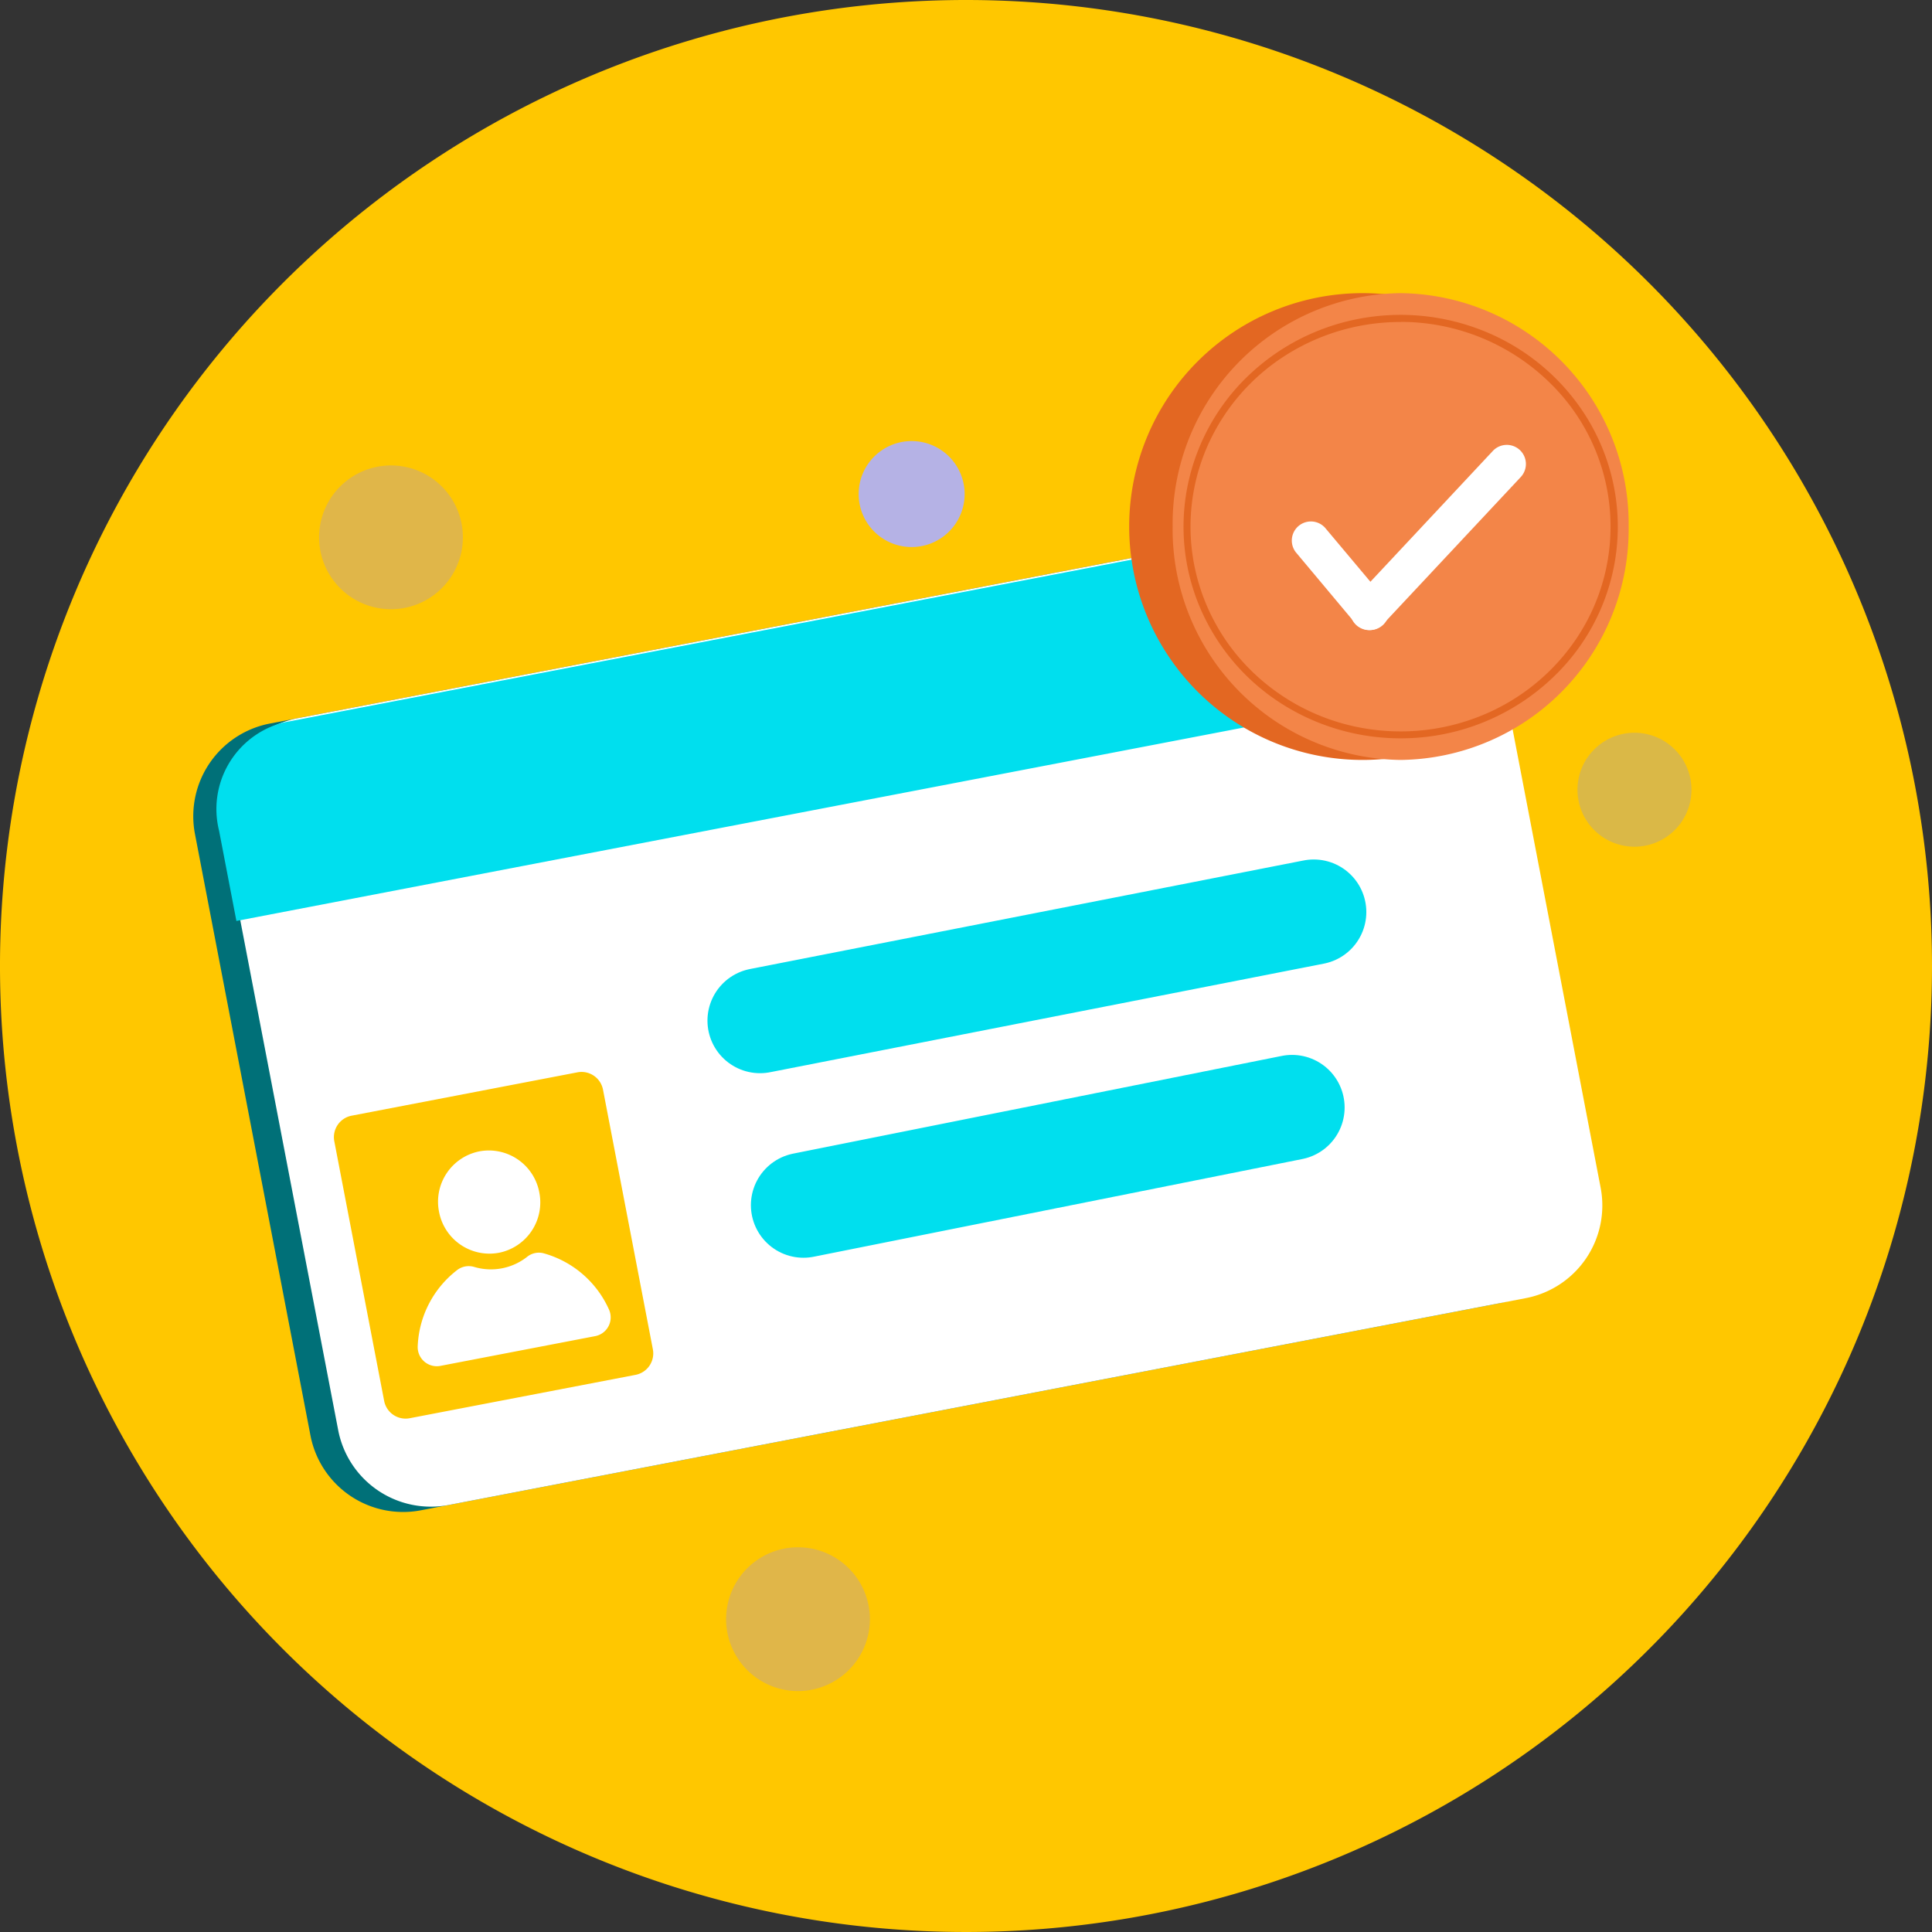 <svg xmlns="http://www.w3.org/2000/svg" width="91.884" height="91.884" viewBox="0 0 91.884 91.884">
  <rect x="0" y="0" width="91.884" height="91.884" fill="#333333" stroke="none"/>
  <g id="illustration" transform="translate(-100 -247)">
    <path id="Vector" d="M91.884,45.942A45.942,45.942,0,1,1,45.942,0,45.942,45.942,0,0,1,91.884,45.942Z" transform="translate(100 247)" fill="#ffc700"/>
    <path id="Vector-2" data-name="Vector" d="M5.039,2.52A2.52,2.52,0,1,1,2.52,0,2.52,2.52,0,0,1,5.039,2.52Z" transform="translate(140.838 267.977)" fill="#b5b2e5"/>
    <path id="Vector-3" data-name="Vector" d="M6.838,3.419A3.419,3.419,0,1,1,3.419,0,3.419,3.419,0,0,1,6.838,3.419Z" transform="translate(115.176 269.136)" fill="#968df4" opacity="0.3"/>
    <path id="Vector-4" data-name="Vector" d="M5.421,2.71A2.71,2.71,0,1,1,2.71,0,2.71,2.71,0,0,1,5.421,2.71Z" transform="translate(175.023 281.849)" fill="#8294ec" opacity="0.3"/>
    <path id="Vector-5" data-name="Vector" d="M4.488,0H56.65a4.488,4.488,0,0,1,4.488,4.488V33.614A4.488,4.488,0,0,1,56.65,38.1H4.488A4.488,4.488,0,0,1,0,33.614V4.488A4.488,4.488,0,0,1,4.488,0Z" transform="translate(108.426 282.258) rotate(-10.87)" fill="#007078"/>
    <path id="Vector-6" data-name="Vector" d="M4.488,0H56.65a4.488,4.488,0,0,1,4.488,4.488V33.614A4.488,4.488,0,0,1,56.65,38.1H4.488A4.488,4.488,0,0,1,0,33.614V4.488A4.488,4.488,0,0,1,4.488,0Z" transform="translate(109.745 282.005) rotate(-10.87)" fill="#fff"/>
    <path id="Vector-7" data-name="Vector" d="M55.378.065,3.153,10.091A4.252,4.252,0,0,0,.091,15.239L.915,19.53,60.957,8,60.13,3.72A4.244,4.244,0,0,0,55.378.065Z" transform="translate(110.328 271.27)" fill="#00dfee"/>
    <path id="Vector-8" data-name="Vector" d="M1.039,0H11.974a1.039,1.039,0,0,1,1.039,1.039V13.612a1.039,1.039,0,0,1-1.039,1.039H1.039A1.039,1.039,0,0,1,0,13.612V1.039A1.039,1.039,0,0,1,1.039,0Z" transform="translate(115.703 300.257) rotate(-10.87)" fill="#ffc700"/>
    <path id="Vector-9" data-name="Vector" d="M4.857,2.456A2.442,2.442,0,0,1,2.429,4.912,2.442,2.442,0,0,1,0,2.456,2.442,2.442,0,0,1,2.429,0,2.442,2.442,0,0,1,4.857,2.456Z" transform="translate(120.416 302.215) rotate(-10.87)" fill="#fff"/>
    <path id="Vector-10" data-name="Vector" d="M5.988.029A.89.89,0,0,0,5.2.2a2.786,2.786,0,0,1-1.2.545A2.786,2.786,0,0,1,2.693.68a.909.909,0,0,0-.8.133A4.818,4.818,0,0,0,0,4.448a.909.909,0,0,0,1.063.939l7.389-1.42A.908.908,0,0,0,9.095,2.7,4.818,4.818,0,0,0,5.988.029Z" transform="translate(119.866 306.576)" fill="#fff"/>
    <path id="Vector-11" data-name="Vector" d="M0,5.164,26.335,0" transform="translate(136.146 290.376)" fill="#00dfee" stroke="#00dfee" stroke-linecap="round" stroke-linejoin="round" stroke-width="5"/>
    <path id="Vector-12" data-name="Vector" d="M0,4.647,23.237,0" transform="translate(138.212 299.67)" fill="#00dfee" stroke="#00dfee" stroke-linecap="round" stroke-linejoin="round" stroke-width="5"/>
    <path id="Vector-13" data-name="Vector" d="M22.2,11.1A11.1,11.1,0,1,1,11.1,0,11.1,11.1,0,0,1,22.2,11.1Z" transform="translate(153.703 260.942)" fill="#e36722"/>
    <path id="Vector-14" data-name="Vector" d="M21.688,11.1A10.975,10.975,0,0,1,10.844,22.2,10.975,10.975,0,0,1,0,11.1,10.975,10.975,0,0,1,10.844,0,10.975,10.975,0,0,1,21.688,11.1Z" transform="translate(155.769 260.942)" fill="#f38548"/>
    <path id="Vector-15" data-name="Vector" d="M10.345,20.139A10.518,10.518,0,0,1,4.6,18.45,10.13,10.13,0,0,1,.791,13.933,9.836,9.836,0,0,1,.2,8.114,9.994,9.994,0,0,1,3.02,2.954,10.412,10.412,0,0,1,8.309.194a10.574,10.574,0,0,1,5.97.572,10.276,10.276,0,0,1,4.637,3.71,9.874,9.874,0,0,1-1.282,12.707,10.47,10.47,0,0,1-7.289,2.956Zm0-19.8A10.172,10.172,0,0,0,4.791,1.967,9.8,9.8,0,0,0,1.1,6.334a9.513,9.513,0,0,0-.575,5.628,9.665,9.665,0,0,0,2.73,4.99,10.069,10.069,0,0,0,5.114,2.67,10.226,10.226,0,0,0,5.773-.551,9.938,9.938,0,0,0,4.485-3.587A9.544,9.544,0,0,0,17.392,3.2,10.132,10.132,0,0,0,10.345.334Z" transform="translate(156.285 261.975)" fill="#e36722"/>
    <path id="Vector-16" data-name="Vector" d="M.908,8.8A.908.908,0,0,1,.245,7.269L6.786.279A.908.908,0,0,1,8.113,1.521L1.572,8.51A.908.908,0,0,1,.908,8.8Z" transform="translate(164.212 268.167)" fill="#fff"/>
    <path id="Vector-17" data-name="Vector" d="M3.709,5.157a.909.909,0,0,1-.7-.327L.181,1.453A.908.908,0,0,1,1.571.287L4.406,3.664a.908.908,0,0,1-.7,1.493Z" transform="translate(161.444 271.808)" fill="#fff"/>
    <path id="Vector-18" data-name="Vector" d="M6.838,3.419A3.419,3.419,0,1,1,3.419,0,3.419,3.419,0,0,1,6.838,3.419Z" transform="translate(134.533 320.587)" fill="#968df4" opacity="0.3"/>
  </g>
</svg>
